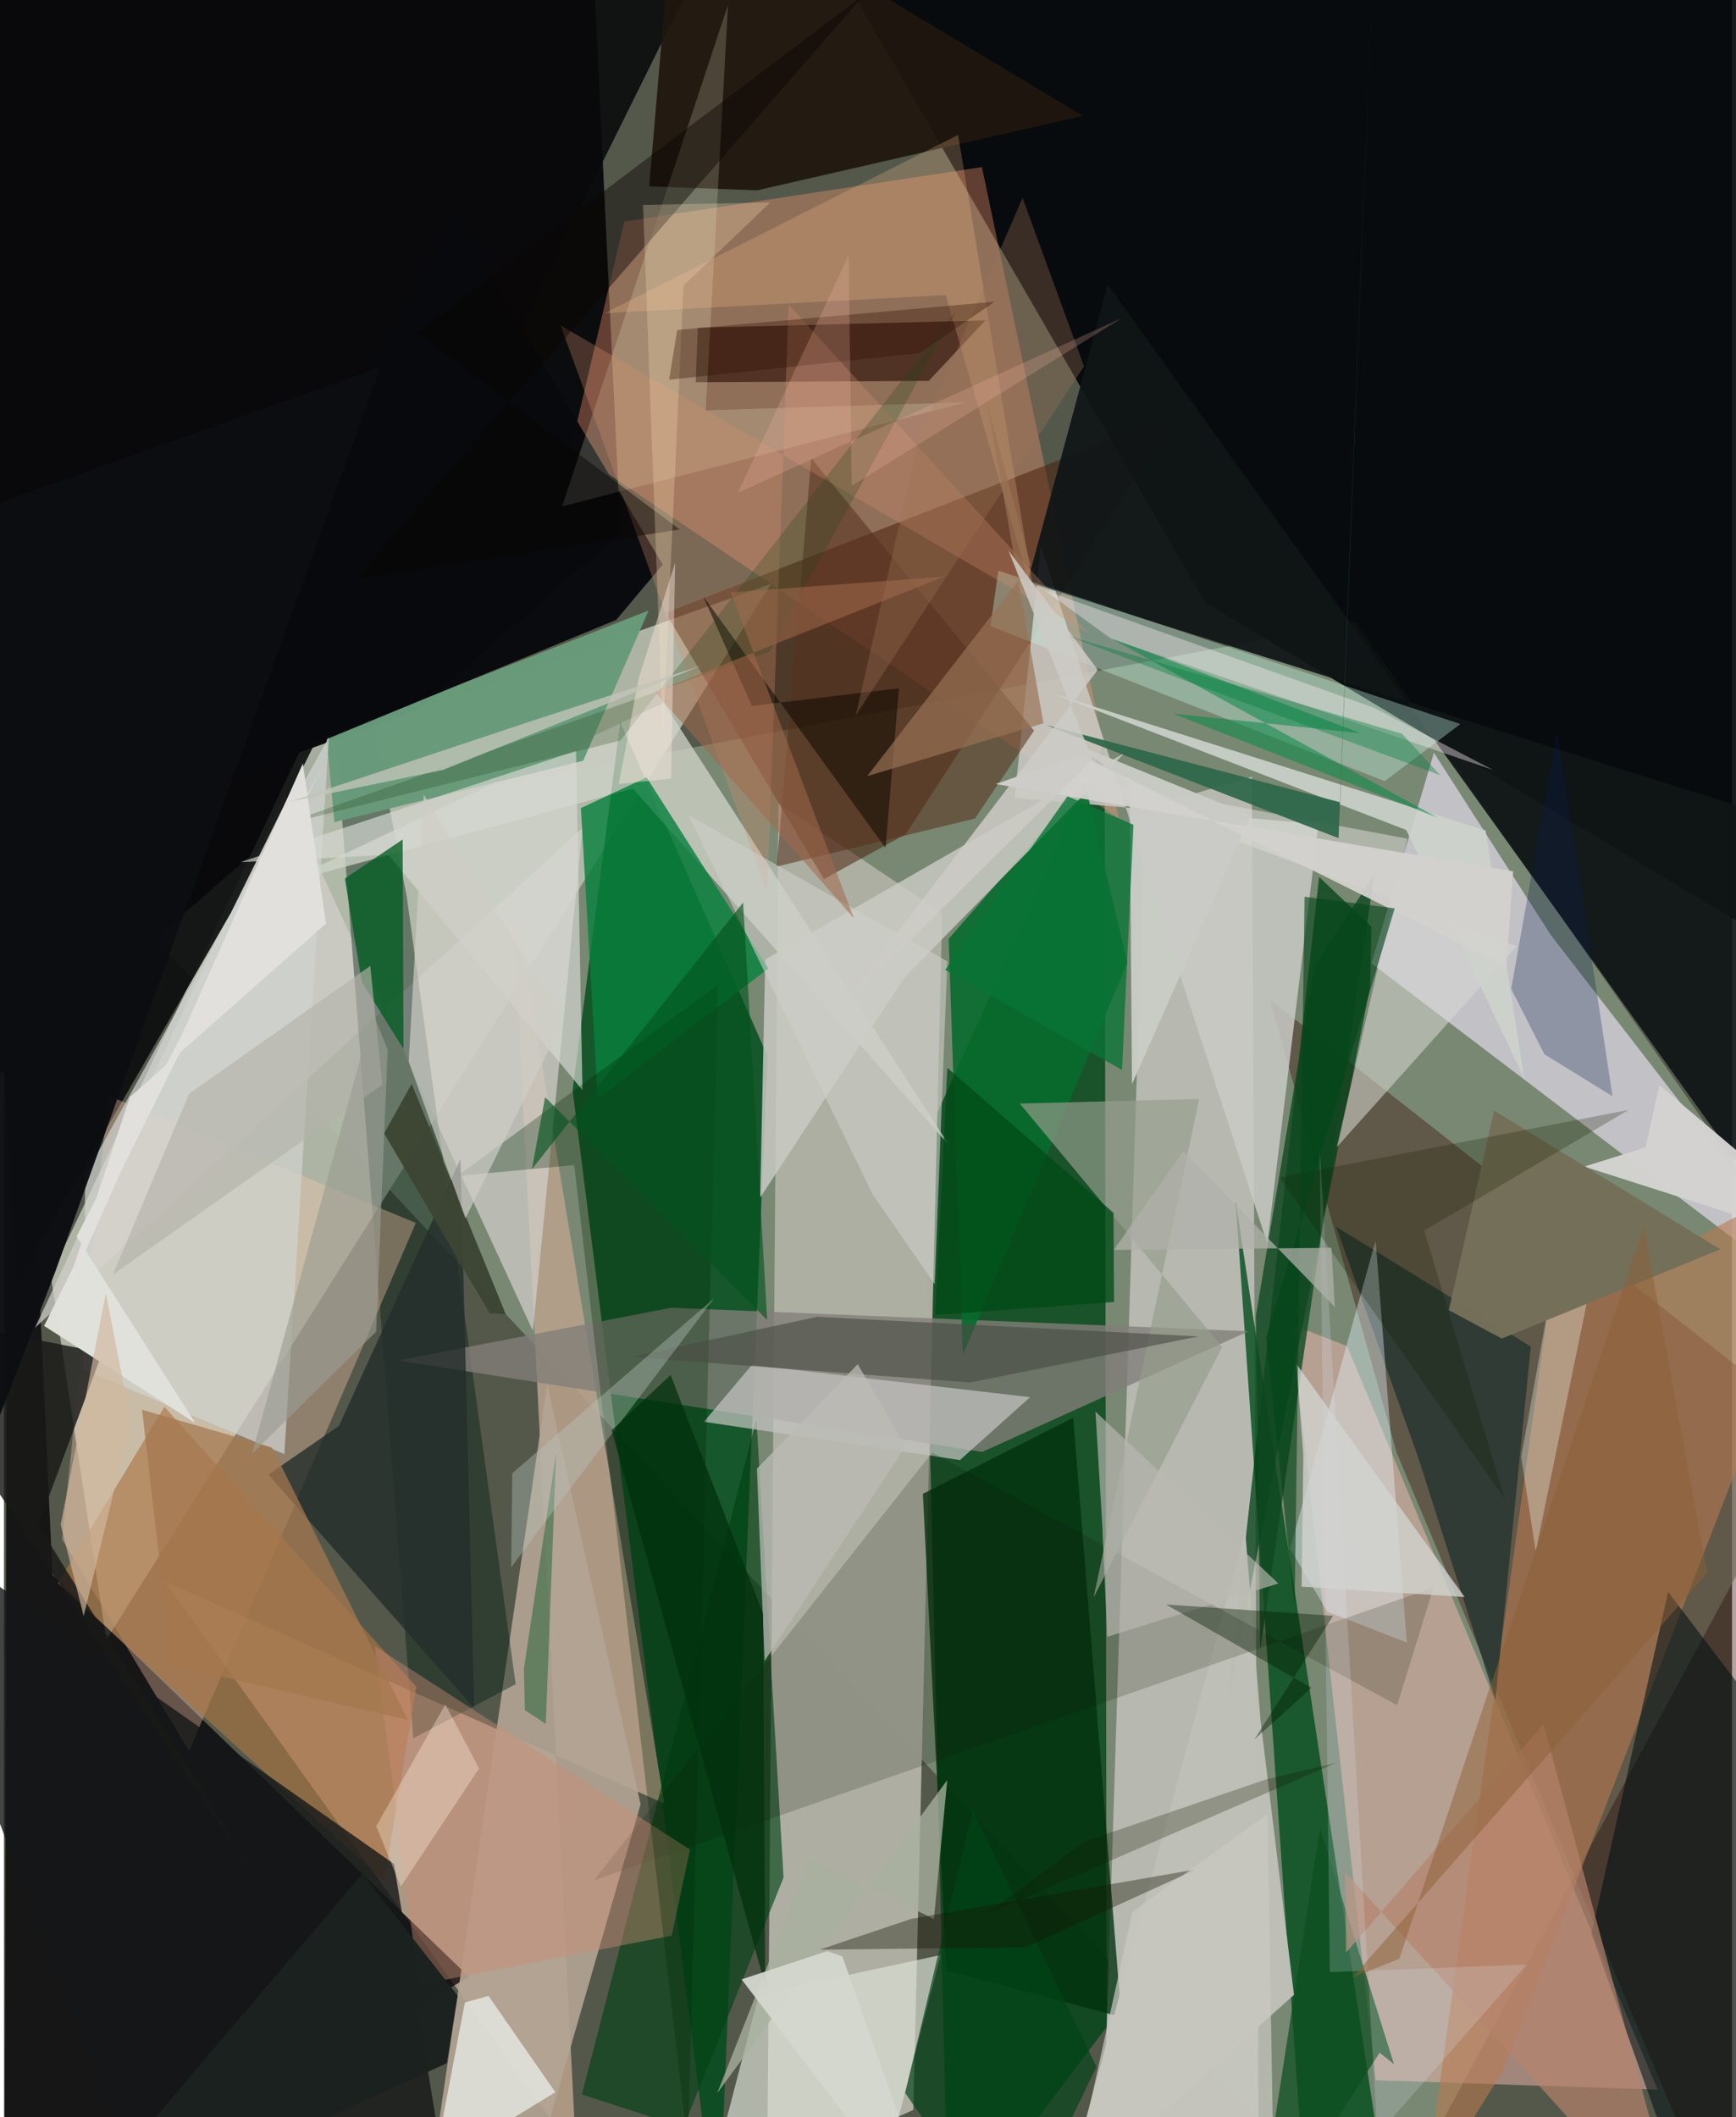 <svg xmlns="http://www.w3.org/2000/svg" width="228" height="278" viewBox="0 0 836 1024"><path fill="#54584b" d="M0 0h836v1024H0z"/><path fill="#8ea188" fill-opacity=".651" d="M663.554 1086L898 650.813 653.842 300.91 38.793 417.27z"/><path fill="#010407" fill-opacity=".906" d="M898 481.212V-57.822L376.706-62l204.358 353.35z"/><path fill="#0b0c0d" fill-opacity=".992" d="M-7.537-14.065L283.047-62l15.188 319.798-357.867 311.918z"/><path fill="#b5bcac" fill-opacity=".914" d="M49.527 793.11l-26.91-176.289L142.88 363.976l228.285-81.636z"/><path fill="#004318" fill-opacity=".788" d="M444.63 553.508l87.846-194.845.976 621.704-76.614 101.437z"/><path fill="#004c1b" fill-opacity=".816" d="M298.17 349.275l-23.06 178.014L345.532 1086l23.844-575.253z"/><path fill="#afafa4" fill-opacity=".988" d="M439.928 1020.49l13.966-578.906-79.236-53.087-5.456 663.57z"/><path fill="#b8b9b1" fill-opacity=".996" d="M530.379 1078.623l76.805-.025-3.502-702.954-51.577 15.285z"/><path fill="#baa28c" fill-opacity=".859" d="M245.732 427.296l31.06 614.89L77.826 764.92l241.665 107.41z"/><path fill="#040207" fill-opacity=".757" d="M224.964 956.144L.25 1086l1.88-791.184 21.32 466.786z"/><path fill="#eae2f5" fill-opacity=".639" d="M661.566 465.924l30.206-101.858 56.683 88.374L898 645.777z"/><path fill="#380800" fill-opacity=".369" d="M612.433 483.489L898 707.513 834.622 1086 673.788 702.718z"/><path fill="#f69572" fill-opacity=".369" d="M300.112 107.148l-25.896 109.844L539.299 395.84 473.115 80.817z"/><path fill="#fdbeb6" fill-opacity=".455" d="M622.804 640.532l26.948 10.513 150.27 359.672-136.418-4.593z"/><path fill="#034c1d" fill-opacity=".8" d="M595.83 580.692l76.174 502.644-422.296-37.025L630.993 1086z"/><path fill="#461c09" fill-opacity=".514" d="M320.13 296.457l76.53 128.725 39.573-21.686 131.718-203.295z"/><path fill="#b3a494" fill-opacity=".906" d="M254.913 1056.812L201.709 1086l61.079-416.475 45.2 203.156z"/><path fill="#d2d0cd" fill-opacity=".718" d="M255.879 643.71L135.976 383.757 15.044 642.172l264.797-241.736z"/><path fill="#011e12" fill-opacity=".42" d="M194.771 433.148l52.778 381.428-49.537 26.194-50.337-650.046z"/><path fill="#cacac6" fill-opacity=".839" d="M501.635 264.052L611.17 601.467l24.766-202.889-147.015-12.642z"/><path fill="#101516" fill-opacity=".922" d="M495.143 281.616L898 408.41l-32.658 191.178-331.37-461.913z"/><path fill="#827e79" fill-opacity=".784" d="M602.092 643.875l-128.841 58.37-282.697-44.218 132.205-25.503z"/><path fill="#090a0c" fill-opacity=".89" d="M6.524 620.482L-35.09-32.364l374.957 9.259L109.794 441.48z"/><path fill="#20170f" fill-opacity=".929" d="M312.14 90.13L325.13-62 521.9 55.98 364.412 92.06z"/><path fill="#ffcbaf" fill-opacity=".345" d="M28.12 744.475l61.434 102.382 109.694-255.376-148.812-61.557z"/><path fill="#014116" fill-opacity=".745" d="M636.225 424.137L591.98 822.928l68.892-345.342.654-29.412z"/><path fill="#d0d4ca" fill-opacity=".753" d="M304.285 381.418l-170.989 46.436 185.84-87.897 138.102 213.95z"/><path fill="#086b2e" fill-opacity=".906" d="M457.025 454.08l6.848 201.33 79.618-189.754-20.619-87.193z"/><path fill="#b77a51" fill-opacity=".6" d="M898 556.085l-172.765 445.377-38.298 61.32 59.426-425.049z"/><path fill="#c6f8e6" fill-opacity=".353" d="M481.051 275.997l223.522 74.202-36.605 27.621-190.704-74.994z"/><path fill="#aa7444" fill-opacity=".639" d="M183.906 910.003L26.072 765.683l51.544-85.22 121.892 135.323z"/><path fill="#dce1d6" fill-opacity=".678" d="M416.676 1086h-83.017l31.628-121.471 87.927-18.976z"/><path fill="#014213" fill-opacity=".631" d="M364.02 686.466L279.57 1013l49.167 15.989 48.416-120.91z"/><path fill="#001115" fill-opacity=".565" d="M767.982 935.203l37.096-165.243 82.077 107.86-65.4 208.18z"/><path fill="#cacac4" fill-opacity=".831" d="M542.35 364.015L435.58 472.858l-69.73 106.344 2.436-115.117z"/><path fill="#689a7a" fill-opacity=".98" d="M156.072 356.36l3.736 41.31 120.411-29.713 31.64-72.68z"/><path fill="#c3c3c0" fill-opacity=".722" d="M361.816 660.17l134.606 15.59-33.932 30.419-123.853-18.513z"/><path fill="#1d312d" fill-opacity=".733" d="M684.29 705.264l-39.882-111.98 94.223 57.996-17.066 170.86z"/><path fill="#31160b" fill-opacity=".663" d="M335.64 158.538l139.153-3.585-27.378 29.257-112.758.671z"/><path fill="#00310e" fill-opacity=".769" d="M455.95 952.999l-11.39-230.503 72.723-36.799 23.3 289.918z"/><path fill="#090a0e" fill-opacity=".976" d="M296.22 299.797L47.594 402.177l171.268-296.359 99.836 167.253z"/><path fill="#d1d3d0" fill-opacity=".71" d="M38.62 662.514l97.023 40.799 21.547-346.754L39.269 568.487z"/><path fill="#e8f8ff" fill-opacity=".388" d="M622.202 749.065l41.363-148.993 15.129 194.38-38.498-14.936z"/><path fill="#ffffd9" fill-opacity=".184" d="M270.013 244.906l195.51-50.368-126.039 3.923L350.29 2.334z"/><path fill="#151717" fill-opacity=".8" d="M-62 725.33l122.431 319.577 152.028 1.516-23.81-144.908z"/><path fill="#bebfb6" fill-opacity=".976" d="M607.907 832.144l16.178 132.69-111.5 99.916 87.943-323.68z"/><path fill="#d8d9d6" fill-opacity=".549" d="M678.947 405.654l-169.996-31.996 222.865 84.023-87.02 97.14z"/><path fill="#07803d" fill-opacity=".804" d="M369.837 468.403l-58.939-92.406-31.783 14.833 8.134 140.615z"/><path fill="#232c2a" fill-opacity=".784" d="M127.933 713.21l99.563 112.992-6.632-265.592-58.804 129.025z"/><path fill="#ebf1ed" fill-opacity=".725" d="M266.739 1011.955l-32.321-46.638-11.441 3.22-15.108 79.366z"/><path fill="#101200" fill-opacity=".176" d="M674.011 824.753L449.065 702.568 285.377 909.463l406.162-141.614z"/><path fill="#d7d8d2" fill-opacity=".675" d="M276.752 363.197l3.114 164.072-93.792-113.782-71.546 3.482z"/><path fill="#57311d" fill-opacity=".561" d="M373.86 419.111l16.686-197.506L498.33 353.386l-28.601 42.529z"/><path fill="#191918" fill-opacity=".824" d="M16.633 737.603l110.373 178.598L-62 632.743l109.552 21.49z"/><path fill="#969d8d" fill-opacity=".682" d="M578.25 531.495l-51.12 241.164 62.207-121.197-97.9-117.702z"/><path fill="#cc8b75" fill-opacity=".424" d="M331.895 894.614l-8.847 41.602-122.329 23.765-21.33-163.82z"/><path fill="#0f4821" fill-opacity=".788" d="M607.747 798.019l55.218-375.08-28.975 44.242-28.305 168.996z"/><path fill="#f5fdf5" fill-opacity=".322" d="M766.495 626.463l-15.11-18.1-17.39 96.351 7.039 45.588z"/><path fill="#002704" fill-opacity=".29" d="M345.466 476.312l-126.121 92.49 56.533-5.3 55.01 475.049z"/><path fill="#0d4f20" fill-opacity=".729" d="M665.499 992.808L605.504 1086l31.151-201.942 35.803 114.32z"/><path fill="#494c44" fill-opacity=".612" d="M577.896 646.378l-184.642-9.479-89.779 19.438 163.903 12.358z"/><path fill="#005b20" fill-opacity=".765" d="M164.935 424.893l8.138 50.031 20.223 32.433-.414-101.35z"/><path fill="#cbccc6" fill-opacity=".961" d="M603.313 394.414l-86.566-35.161 27.799 19.217 1.158 145.915z"/><path fill="#d69270" fill-opacity=".298" d="M524.46 306.08L379.622 147.383l-10.365 284.349-100.003-274.367z"/><path fill="#cdd2cc" fill-opacity=".898" d="M716.77 401.642l18.673 119.939-57.062-120.137-171.202-66.08z"/><path fill="#071c50" fill-opacity=".271" d="M745.199 509.9l32.977 20.32-26.838-176.627-22.18 124.689z"/><path fill="#d4d3d1" fill-opacity=".969" d="M794.169 554.964l6.617-30.127L898 606.944l-133.47-42.722z"/><path fill="#098a49" fill-opacity=".561" d="M693.54 395.479L533.968 307.9l122.438 46.731-90.908-9.511z"/><path fill="#746f58" fill-opacity=".992" d="M720.904 537.162l109.406 67.085-105.705 43.173-25.63-13.75z"/><path fill="#fec28d" fill-opacity=".243" d="M499.603 294.843l-43.992-152.15-165.003 8.775 170.98-86.197z"/><path fill="#bab9b3" fill-opacity=".655" d="M533.734 791.662l82.811-25.796-88.512-83.117 3.294 54.739z"/><path fill="#f5e8ee" fill-opacity=".408" d="M662.847 342.323l57.537 30.074-184.71-63.403-32.127-23.416z"/><path fill="#a8b19f" fill-opacity=".765" d="M345.062 1012.365l44.713-113.55 60.12 29.357 6.436-67.204z"/><path fill="#0c0800" fill-opacity=".537" d="M426.484 410.098l-88.21-121.685 23.535 53.03 71.158-8.574z"/><path fill="#2e664a" fill-opacity=".918" d="M504.418 350.744l141.217 54.643L661.512 1.675 646.438 388.03z"/><path fill="#b6826c" fill-opacity=".682" d="M649.286 944.406l95.477-110.436L812.798 1086 648.817 905.47z"/><path fill="#015623" fill-opacity=".416" d="M251.559 807.035l.436 20.125 10.139 6.595 4.986-131.023z"/><path fill="#004317" fill-opacity=".671" d="M435.962 1012.229L486.926 1086l41.592-86.4-59.887-124.04z"/><path fill="#e3efff" fill-opacity=".188" d="M641.434 953.826l-5.023-400.375 28.029 479.104 72.357-82.403z"/><path fill="#cccec8" fill-opacity=".596" d="M456.394 464.974l-125.327-70.761 89.15 183.379 30.059 43.58z"/><path fill="#997255" fill-opacity=".675" d="M475.872 196.289l20.853 76.825-79.126 102.288 85.28-25.57z"/><path fill="#b9c7c0" fill-opacity=".373" d="M343.726 627.767l-97.819 84.806-.53 45.514 14.386-19.328z"/><path fill="#d2d4d1" fill-opacity=".784" d="M625.226 659.681l3.385 44.008-.866 63.726 78.898 5.01z"/><path fill="#21431a" fill-opacity=".255" d="M133.15 399.352l165.082-41.186 162.395-207.862-90.253 164.872z"/><path fill="#0d0e12" fill-opacity=".969" d="M25.004 614.62L-62 840.247l28.841-586.08 215.152-76.51z"/><path fill="#087436" fill-opacity=".78" d="M514.512 385.117l31.911 13.79-5.537 118.594-85.55-48.43z"/><path fill="#0a0604" fill-opacity=".439" d="M169.823 280.234L326.97 256.11l-127.49-95.146L416.334-2.713z"/><path fill="#a16a4b" fill-opacity=".545" d="M314.943 334.648l96.271 109.57-59.629-157.69 103.322-7.655z"/><path fill="#3d4634" fill-opacity=".976" d="M183.924 548.19l13.316-23.964 45.515 111.378-7.783-.41z"/><path fill="#b4b2aa" fill-opacity=".651" d="M89.542 529.038L52.66 616.51l130.4-91.857-5.846-57.486z"/><path fill="#171704" fill-opacity=".38" d="M576.728 904.161l-82.488 37.65-99.68 1.188 44.326-14.899z"/><path fill="#fbebda" fill-opacity=".373" d="M180.095 883.219l11.87 29.29 37.875-57.175-16.31-30.968z"/><path fill="#e1e1dc" fill-opacity=".988" d="M19.421 641.277l73.13 46.98-57.43-90.235 119.146-228.033z"/><path fill="#bcbcb5" fill-opacity=".741" d="M364.256 710.346l48.756-50.514 23.24 39.58-68.257 103.932z"/><path fill="#012f0c" fill-opacity=".722" d="M367.252 780.486l-44.763-115.452-28.507 26.76 74.296 268.553z"/><path fill="#161d03" fill-opacity=".247" d="M687.046 595.253l39.1 129.945-108.994-155.723 168.73-32.63z"/><path fill="#d2d1ce" fill-opacity=".945" d="M726.873 467.602L520.458 364.91l-40.66 14.317 250.309 42.217z"/><path fill="#f7dab6" fill-opacity=".29" d="M328.747 138.128l41.928-40.209-61.524 1.205 9.61 256.776z"/><path fill="#8d5f38" fill-opacity=".494" d="M824.007 760.903L793.314 593.03 675.032 947.355l-22.666 9.066z"/><path fill="#cecdc6" fill-opacity=".682" d="M223.255 589.26l-27.454-75.784 7.266-129.098 67.616 109.11z"/><path fill="#a5774f" fill-opacity=".729" d="M81.084 805.355l114.328 26.517-65.707-131.809-62.892-18.24z"/><path fill="#9c7154" fill-opacity=".337" d="M412.059 346.018l30.748-134.611 49.94-115.71 29.762 81.449z"/><path fill="#001800" fill-opacity=".384" d="M632.542 816.339l-27.636 24.98 38.1-59.801-80.835-5.469z"/><path fill="#034518" fill-opacity=".604" d="M624.376 777.257l4.825-343.533 43.607 5.616-62.205 207.357z"/><path fill="#1c221f" fill-opacity=".988" d="M173.382 906.293L20.73 1086l193.496-88.076 5.26-32.737z"/><path fill="#151703" fill-opacity=".259" d="M644.475 852.628l-169.23 73.315 47.538-35.294 88.104-30.133z"/><path fill="#cecbc6" fill-opacity=".851" d="M485.898 266.177l43.27 57.803-128.531 168.394L526.6 367.297z"/><path fill="#d4d7ce" fill-opacity=".937" d="M454.824 1086L405.57 946.231l-7.3-2.547-41.425 13.675z"/><path fill="#014b17" fill-opacity=".765" d="M456.378 516.471l-5.862 119.54 86.502-6.305-.23-43.093z"/><path fill="#e0dfdc" fill-opacity=".992" d="M26.93 633.197L60.89 530.63l94.882-83.94-11.168-77.452z"/><path fill="#02531e" fill-opacity=".627" d="M369.214 638.432L357.59 436.525 255.408 565.471l6.391-34.813z"/><path fill="#2f0f01" fill-opacity=".345" d="M325.7 159.601l153.563-13.661-36.185 24.826-121.3 12.921z"/><path fill="#007d3d" fill-opacity=".376" d="M514.122 307.385l162.233 47.528 18.454 20.022-122.575-45.437z"/><path fill="#d0b89e" fill-opacity=".671" d="M27.445 737.435l21.862-111.929 12.086 61.816-22.829 94.346z"/><path fill="#f6e6da" fill-opacity=".459" d="M324.696 272.143l-1.942 104.413-25.309 2.645 9.746-51.56z"/><path fill="#9b9c93" fill-opacity=".635" d="M185.639 507.747l-5.576 136.305-60.057 59.132 58.424-213.242z"/><path fill="#c9cac2" fill-opacity=".71" d="M614.826 1086l-104.052-1.824 35.203-159.543 65.296-47.286z"/><path fill="#f2b5a3" fill-opacity=".239" d="M408.647 123.362l-53.591 115.001 185.717-84.505-130.651 81.134z"/><path fill="#c2c5b9" fill-opacity=".788" d="M138.186 387.76l114.433-38.153 85.202-27.838-125.296 50.581z"/><path fill="#b0b1ab" fill-opacity=".745" d="M570.601 556.75l-33.698 47.81 105.29-1.034 1.661 28.67z"/></svg>
